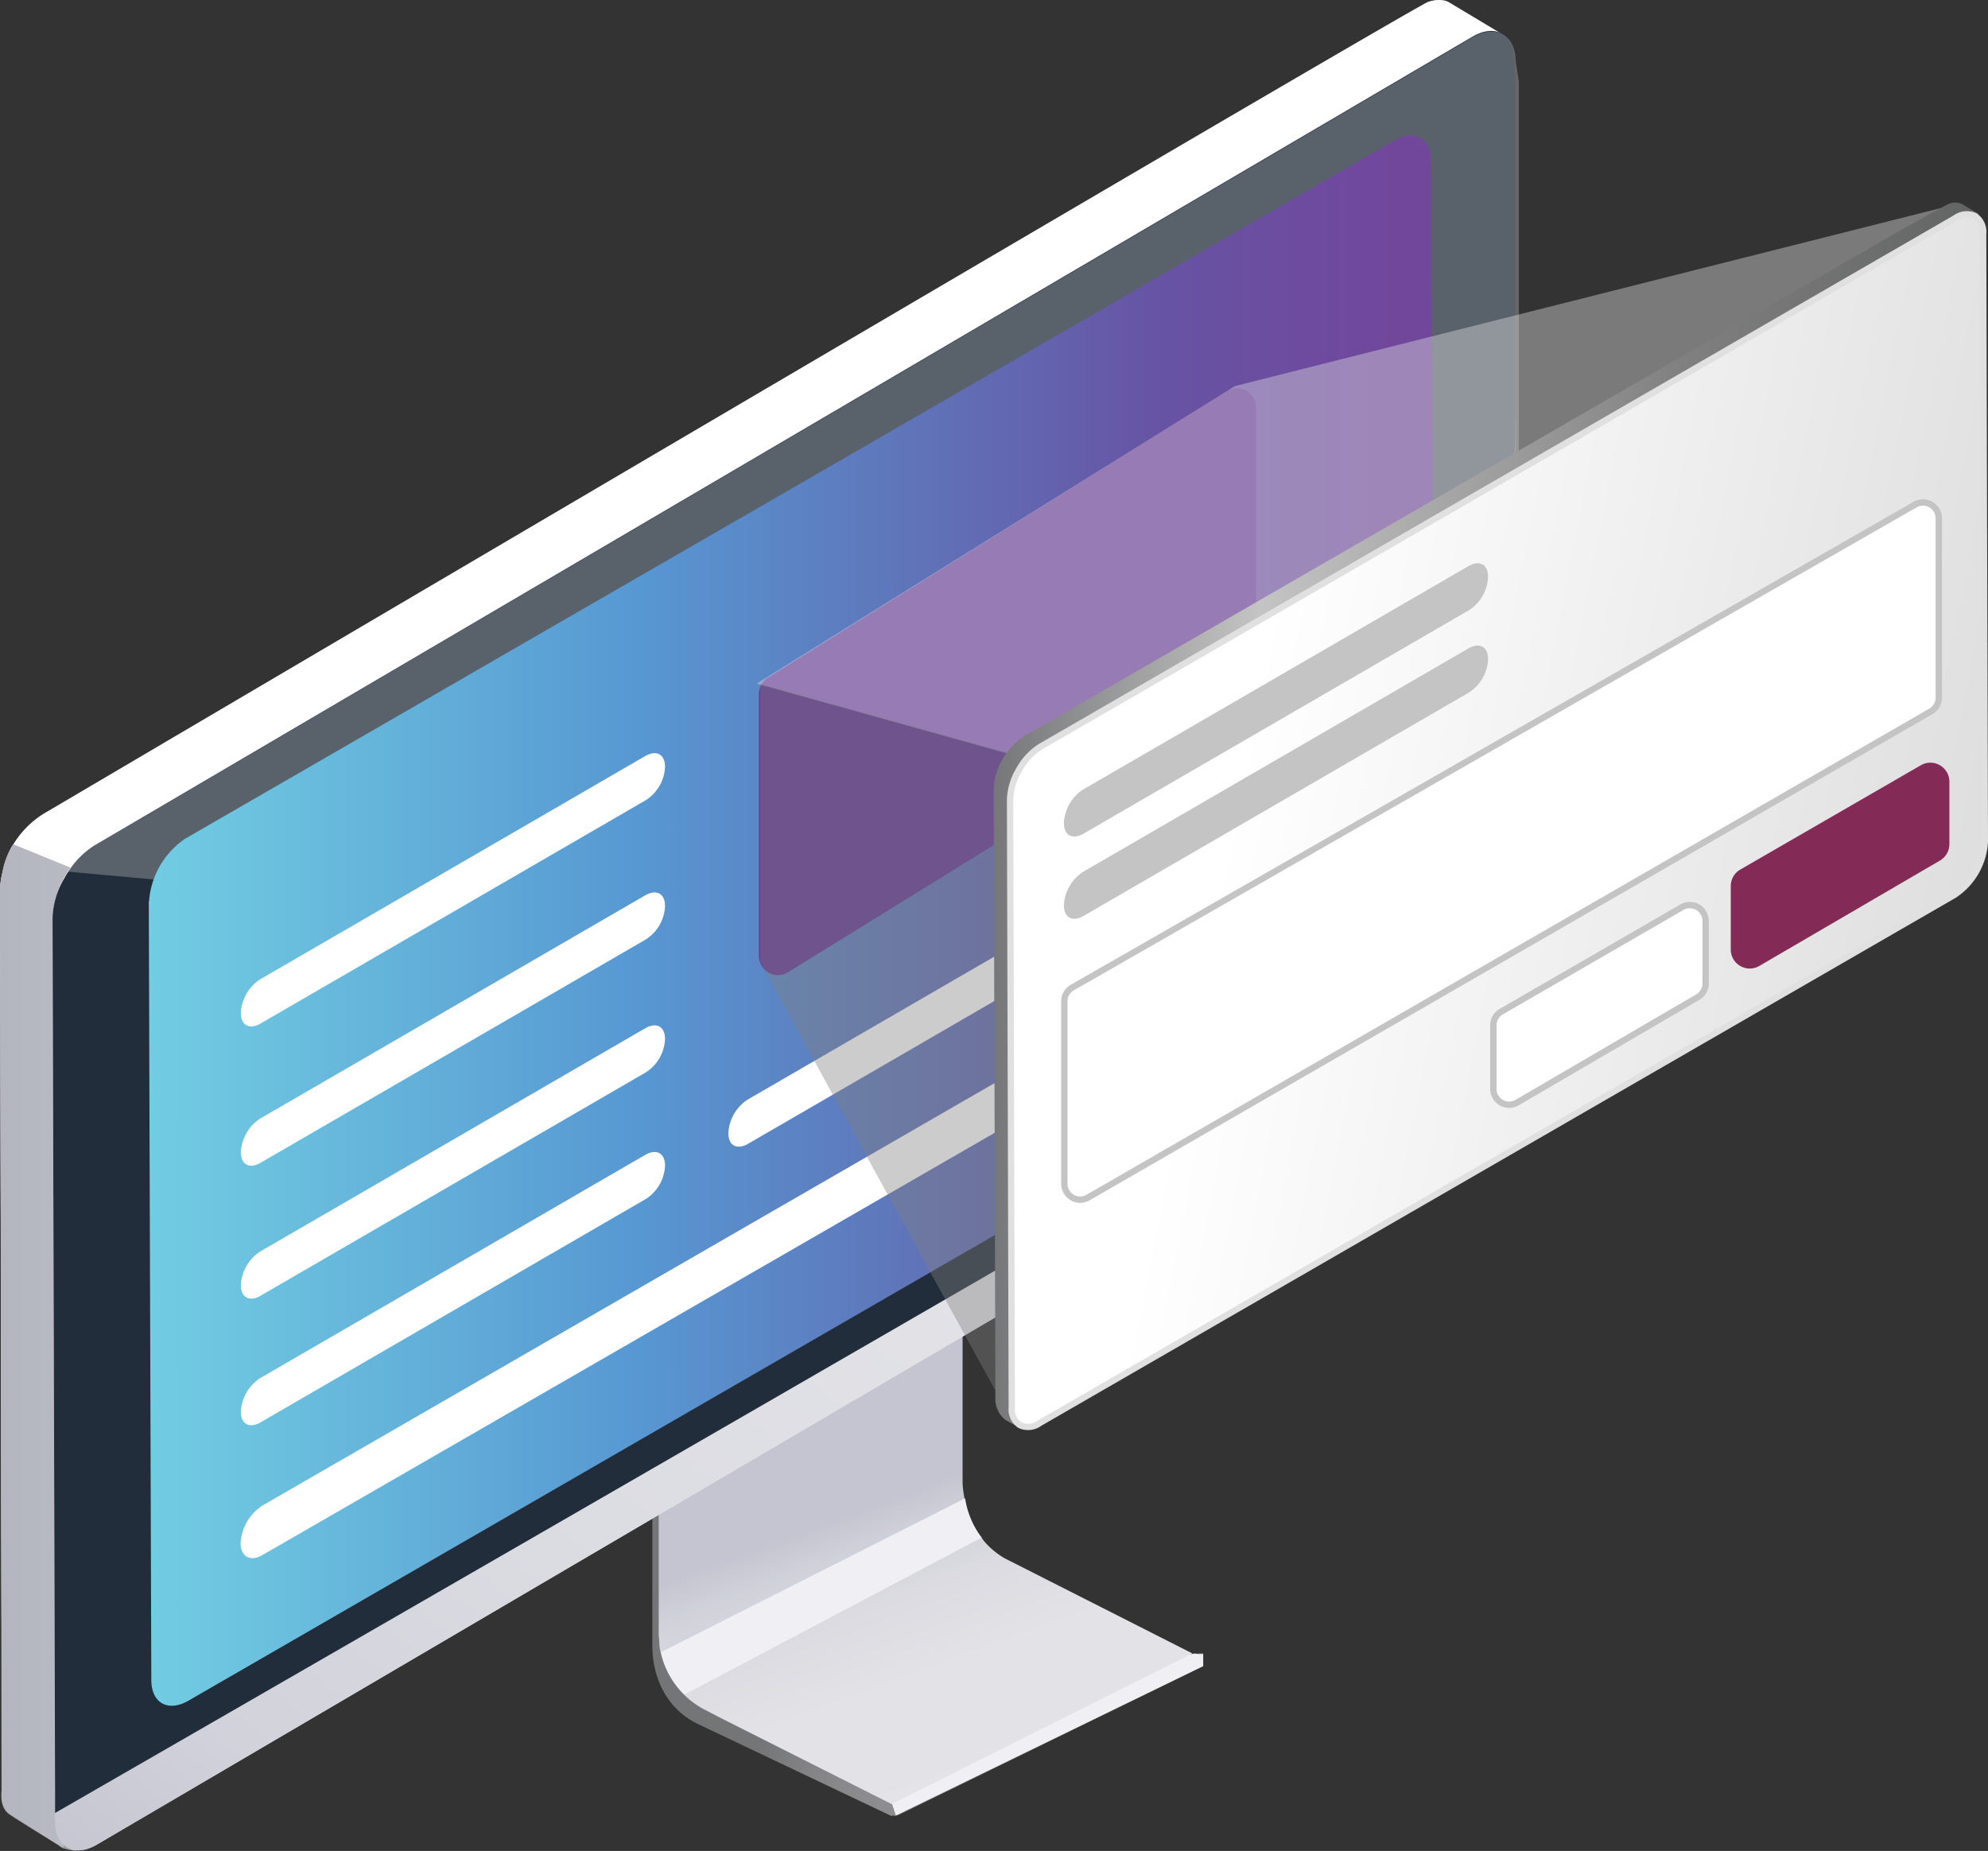<svg xmlns="http://www.w3.org/2000/svg" xmlns:xlink="http://www.w3.org/1999/xlink" width="314" height="292.39" viewBox="0 0 314 292.39"><rect x="0" y="0" width="314" height="292.39" fill="#333333" stroke="none"/><defs><style>.a,.d{opacity:0.66;}.a,.d,.j,.m,.n{isolation:isolate;}.a{fill:url(#a);}.b{fill:#f0eff3;}.c{fill:url(#b);}.d{fill:url(#c);}.e,.j,.r{fill:#fff;}.f{fill:url(#d);}.g{fill:url(#e);}.h{fill:url(#g);}.i{fill:#212d3a;}.j{opacity:0.25;}.k{fill:url(#i);}.l{fill:#633594;}.m{fill:#e5e5e5;}.m,.n{opacity:0.4;}.n{fill:gray;}.o{fill:url(#j);}.p{stroke:#e0e0e0;fill:url(#k);}.q{fill:#c4c4c4;}.r{stroke:#c4c4c4;}.s{fill:#832b56;}</style><linearGradient id="a" x1="437.11" y1="-137.96" x2="379.9" y2="-110.06" gradientTransform="matrix(1, 0, 0, -1, -99, 116)" gradientUnits="userSpaceOnUse"><stop offset="0" stop-color="#c2c2c7"/><stop offset="0.53" stop-color="#bfc0c5"/><stop offset="0.71" stop-color="#bababe"/><stop offset="0.85" stop-color="#afafb3"/><stop offset="0.96" stop-color="#9d9ea1"/><stop offset="1" stop-color="#969799"/></linearGradient><linearGradient id="b" x1="397.13" y1="-170.88" x2="376.69" y2="-115.41" gradientTransform="matrix(1, 0, 0, -1, -99, 116)" gradientUnits="userSpaceOnUse"><stop offset="0" stop-color="#e4e4e8"/><stop offset="0.53" stop-color="#e2e2e7"/><stop offset="0.75" stop-color="#dbdbe1"/><stop offset="0.91" stop-color="#cfd1d9"/><stop offset="1" stop-color="#c4c5d0"/></linearGradient><linearGradient id="c" x1="509.95" y1="63.81" x2="272.56" y2="-71.44" xlink:href="#a"/><linearGradient id="d" x1="246.63" y1="-3.75" x2="247.85" y2="-177.45" gradientTransform="matrix(1, 0, 0, -1, -99, 116)" gradientUnits="userSpaceOnUse"><stop offset="0" stop-color="#c2c2c7"/><stop offset="0.32" stop-color="#bebfc4"/><stop offset="0.59" stop-color="#b4b5b9"/><stop offset="0.84" stop-color="#a3a4a7"/><stop offset="1" stop-color="#969799"/></linearGradient><linearGradient id="e" x1="257.96" y1="-90.05" x2="238.96" y2="-90.05" gradientTransform="matrix(1, 0, 0, -1, -99, 116)" gradientUnits="userSpaceOnUse"><stop offset="0" stop-color="#bdbfc6"/><stop offset="0.2" stop-color="#babcc4"/><stop offset="1" stop-color="#b4b6bf"/></linearGradient><linearGradient id="g" x1="478.12" y1="122.18" x2="248.27" y2="-173.35" gradientTransform="matrix(1, 0, 0, -1, -99, 116)" gradientUnits="userSpaceOnUse"><stop offset="0" stop-color="#e4e4e8"/><stop offset="0.57" stop-color="#e2e2e7"/><stop offset="0.77" stop-color="#dbdce2"/><stop offset="0.91" stop-color="#d1d2da"/><stop offset="1" stop-color="#c4c5d0"/></linearGradient><linearGradient id="i" x1="465.46" y1="-22.85" x2="262.46" y2="-22.85" gradientTransform="matrix(1, 0, 0, -1, -99, 116)" gradientUnits="userSpaceOnUse"><stop offset="0.03" stop-color="#71479c"/><stop offset="0.21" stop-color="#6753a3"/><stop offset="0.62" stop-color="#5798d2"/><stop offset="1" stop-color="#71cde2"/></linearGradient><linearGradient id="j" x1="395.96" y1="-6.29" x2="551.45" y2="-6.29" gradientTransform="matrix(1, 0, 0, -1, -99, 116)" gradientUnits="userSpaceOnUse"><stop offset="0" stop-color="#767779"/><stop offset="0.27" stop-color="#c4c4c4"/><stop offset="0.7" stop-color="gray"/><stop offset="1" stop-color="#626363"/></linearGradient><linearGradient id="k" x1="368.03" y1="14.17" x2="644.11" y2="-40.33" gradientTransform="matrix(1, 0, 0, -1, -99, 116)" gradientUnits="userSpaceOnUse"><stop offset="0.24" stop-color="#fff"/><stop offset="1" stop-color="#c4c4c4"/></linearGradient></defs><path class="a" d="M243,199.9v53.5c0,5.2,2.4,10,7.1,12.3l30.7,14.6.3-.2v.2l.8-.2L330,256.6v-2h-.8l-2.6,1.1-1.3-.6-27.4-13.5a13.94,13.94,0,0,1-7.9-12.3V175.8Z" transform="translate(-139.96 6.59)"/><path class="b" d="M280.86,278.4l.6,1.8L330,256.6v-1.9h-.8l-.5-.1-3.4.6-44.9,7.2Z" transform="translate(-139.96 6.59)"/><path class="c" d="M244,198.9v52.6c0,.5.1,1,.1,1.6a5.85,5.85,0,0,0,.2,1.3,13.5,13.5,0,0,0,3.7,6.7,12,12,0,0,0,2.1,1.7,10,10,0,0,0,1.4.8l2.3,1.2,27,13.6,47.5-23.8-29-14.7-.6-.3a12.61,12.61,0,0,1-3.1-2.5,5.55,5.55,0,0,1-.6-.8,13.86,13.86,0,0,1-2.7-6.2,18.1,18.1,0,0,1-.3-2.3V175.2Z" transform="translate(-139.96 6.59)"/><path class="d" d="M140.26,276.2s-.4,2.6,1.2,3.7,8.5,5.4,8.5,5.4V139.2l6.4-4L376.86-1.4l-8-4.8s-1.1-.8-3.3-.1-218.1,127.9-218.1,127.9a13.53,13.53,0,0,0-5.5,5.5,12.46,12.46,0,0,0-1.5,4.1,12.86,12.86,0,0,0-.4,2.8C140,135.4,140.26,276.2,140.26,276.2Z" transform="translate(-139.96 6.59)"/><path class="e" d="M140.26,276.2s-.4,2.6,1.2,3.7,8.5,5.4,8.5,5.4V139.2l6.4-4,2.4-1.5L376.86-1.4l-8-4.8s-1.1-.8-3.3-.1-218.1,127.9-218.1,127.9a14.91,14.91,0,0,0-5.4,5.2c-.1.1-.1.2-.2.3a12.46,12.46,0,0,0-1.5,4.1,12.86,12.86,0,0,0-.4,2.8C140,135.4,140.26,276.2,140.26,276.2Z" transform="translate(-139.96 6.59)"/><path class="f" d="M140,134.1a12.86,12.86,0,0,1,.4-2.8,11.67,11.67,0,0,1,1.5-4.1l14.5,8.1-6.4,4V281.9h.1c.6.3,1.9,3.9,1.9,3.9a12.1,12.1,0,0,1-2-.4,2.51,2.51,0,0,1-.8-.5c-1.9-1.2-6.5-4-7.8-4.9-1.6-1.1-1.2-3.7-1.2-3.7S140,135.4,140,134.1Z" transform="translate(-139.96 6.59)"/><path class="g" d="M140.26,276.2s-.4,2.6,1.2,3.7,8.5,5.4,8.5,5.4V139.2l6.5-4,2.5-1.5-16.9-6.9c-.1.1-.1.2-.2.3a12.46,12.46,0,0,0-1.5,4.1,12.86,12.86,0,0,0-.4,2.8C140,135.4,140.26,276.2,140.26,276.2Z" transform="translate(-139.96 6.59)"/><path class="g" d="M140.26,276.2s-.4,2.6,1.2,3.7,8.5,5.4,8.5,5.4V139.2l6.5-4,2.5-1.5-16.9-6.9c-.1.1-.1.2-.2.3a12.46,12.46,0,0,0-1.5,4.1,12.86,12.86,0,0,0-.4,2.8C140,135.4,140.26,276.2,140.26,276.2Z" transform="translate(-139.96 6.59)"/><path class="h" d="M148.26,138.5l.4,142.5c0,4.2,3,5.9,6.6,3.8L373,157a12.38,12.38,0,0,0,4.2-4.3,14.2,14.2,0,0,0,2.3-7.2L379.06,3c0-4.2-3-5.9-6.6-3.8L154.76,127a14.52,14.52,0,0,0-4.7,5.1A13.76,13.76,0,0,0,148.26,138.5Z" transform="translate(-139.96 6.59)"/><path class="h" d="M148.26,138.5l.4,142.5c0,4.2,3,5.9,6.6,3.8L373,157a12.38,12.38,0,0,0,4.2-4.3,14.2,14.2,0,0,0,2.3-7.2L379.06,3c0-4.2-3-5.9-6.6-3.8L154.76,127a14.52,14.52,0,0,0-4.7,5.1A13.76,13.76,0,0,0,148.26,138.5Z" transform="translate(-139.96 6.59)"/><path class="i" d="M148.26,138.5l.4,137.7v3.6c52.8-30.4,178-102.6,222.6-128.7,3.2-1.8,5.9-3.5,8.2-4.8v-3.7l-.2-83.9V6.2l-.1-3.2c0-4.2-3-5.9-6.6-3.8L154.86,127a13.35,13.35,0,0,0-4.1,4.1,8.79,8.79,0,0,0-.6,1A12.81,12.81,0,0,0,148.26,138.5Z" transform="translate(-139.96 6.59)"/><path class="j" d="M150.66,131.1l220.5,20.1c3.2-1.8,5.9-3.5,8.2-4.8v-.8l.4-2.9.1-83.9V6.3l-.5-3.2c0-4.2-3.2-5.9-6.8-3.8L154.76,127.1A14,14,0,0,0,150.66,131.1Z" transform="translate(-139.96 6.59)"/><path class="k" d="M163.46,135.8l.4,123c0,3.6,2.6,5.1,5.8,3.3l191-110.3a11.27,11.27,0,0,0,3.5-3.4,12,12,0,0,0,2.3-6.6l-.1-19.1v-18l-.1-23.5L366,18.9c0-3.6-2.6-5.1-5.8-3.3l-97.3,56.2-35.7,20.6-26.3,15.2-31.7,18.3a13.11,13.11,0,0,0-5.7,9.9Z" transform="translate(-139.96 6.59)"/><path class="e" d="M242,119.79a6.59,6.59,0,0,0,3-5.24c0-2-1.33-2.66-3-1.78l-61,35.37a6.76,6.76,0,0,0-3,5.25c0,2,1.33,2.66,3,1.77Z" transform="translate(-139.96 6.59)"/><path class="e" d="M242,141.79a6.59,6.59,0,0,0,3-5.24c0-2-1.33-2.66-3-1.78l-61,35.37a6.76,6.76,0,0,0-3,5.25c0,2,1.33,2.66,3,1.77Z" transform="translate(-139.96 6.59)"/><path class="e" d="M242,162.79a6.59,6.59,0,0,0,3-5.24c0-2-1.33-2.66-3-1.78l-61,35.37a6.76,6.76,0,0,0-3,5.25c0,2,1.33,2.66,3,1.77Z" transform="translate(-139.96 6.59)"/><path class="e" d="M242,182.79a6.59,6.59,0,0,0,3-5.24c0-2-1.33-2.66-3-1.78l-61,35.37a6.76,6.76,0,0,0-3,5.25c0,2,1.33,2.66,3,1.77Z" transform="translate(-139.96 6.59)"/><path class="e" d="M319,138.79a6.59,6.59,0,0,0,3-5.24c0-2-1.33-2.66-3-1.78l-61,35.37a6.76,6.76,0,0,0-3,5.25c0,2,1.33,2.66,3,1.77Z" transform="translate(-139.96 6.59)"/><path class="b" d="M244.36,254.4a13.5,13.5,0,0,0,3.7,6.7L295,236.3a13.71,13.71,0,0,1-2.6-6.2Z" transform="translate(-139.96 6.59)"/><path class="e" d="M319.06,159.67a7.66,7.66,0,0,0,3.37-5.87c0-2.13-1.51-3-3.37-2L181.34,231.28a7.64,7.64,0,0,0-3.38,5.87c0,2.13,1.51,3,3.38,1.95Z" transform="translate(-139.96 6.59)"/><path class="l" d="M259.84,103a3,3,0,0,1,1.41-2.54l72.5-45.26a3,3,0,0,1,4.59,2.55V99.62a3,3,0,0,1-1.42,2.56L264.42,147a3,3,0,0,1-4.58-2.55Z" transform="translate(-139.96 6.59)"/><path class="m" d="M335,54.4,448,25.9,340.46,88.4l-41.5,24-39.5-11Z" transform="translate(-139.96 6.59)"/><path class="n" d="M260,145.4v-44l39.5,11-.5,104Z" transform="translate(-139.96 6.59)"/><path class="o" d="M452.45,27.17l-2.58-1.51a2.56,2.56,0,0,0-2-.09c-1.07.45-8.44,4.62-8.44,4.62L302,109.54a10.87,10.87,0,0,0-5,7.37s-.09,1.25-.09,1.42.27,96.32.27,96.32a4.2,4.2,0,0,0,1.51,3,22.07,22.07,0,0,0,2.93,1.51Z" transform="translate(-139.96 6.59)"/><path class="p" d="M448.79,27.87h0a3.11,3.11,0,0,1,3.11-.33,3,3,0,0,1,1.29,2.83h0l.27,96.05h0a10.83,10.83,0,0,1-4.82,8.36L304.17,218.21h0a3.09,3.09,0,0,1-3.11.33,3,3,0,0,1-1.29-2.82h0l-.27-96h0a9.84,9.84,0,0,1,1.44-4.75,10,10,0,0,1,3.38-3.62Z" transform="translate(-139.96 6.59)"/><path class="q" d="M372,89.79a6.59,6.59,0,0,0,3-5.24c0-2-1.33-2.66-3-1.77l-61,35.37a6.73,6.73,0,0,0-3,5.24c0,2,1.33,2.66,3,1.77Z" transform="translate(-139.96 6.59)"/><path class="q" d="M372,102.79a6.59,6.59,0,0,0,3-5.24c0-2-1.33-2.66-3-1.77l-61,35.37a6.73,6.73,0,0,0-3,5.24c0,2,1.33,2.66,3,1.77Z" transform="translate(-139.96 6.59)"/><path class="r" d="M309.33,149.41,442.44,73.12a2.5,2.5,0,0,1,3.75,2.17v28.32a2.51,2.51,0,0,1-1.25,2.17l-133.12,76.8a2.5,2.5,0,0,1-3.75-2.17V151.58A2.51,2.51,0,0,1,309.33,149.41Z" transform="translate(-139.96 6.59)"/><path class="s" d="M413.33,133.38a3,3,0,0,1,1.49-2.6l28.54-16.49a3,3,0,0,1,4.5,2.6v9.87a3,3,0,0,1-1.49,2.59L417.84,146a3,3,0,0,1-4.51-2.59Z" transform="translate(-139.96 6.59)"/><path class="r" d="M377.07,153.22l28.54-16.5a2.5,2.5,0,0,1,3.75,2.17v9.87a2.5,2.5,0,0,1-1.24,2.16l-28.53,16.66a2.5,2.5,0,0,1-3.76-2.16v-10A2.49,2.49,0,0,1,377.07,153.22Z" transform="translate(-139.96 6.59)"/></svg>
